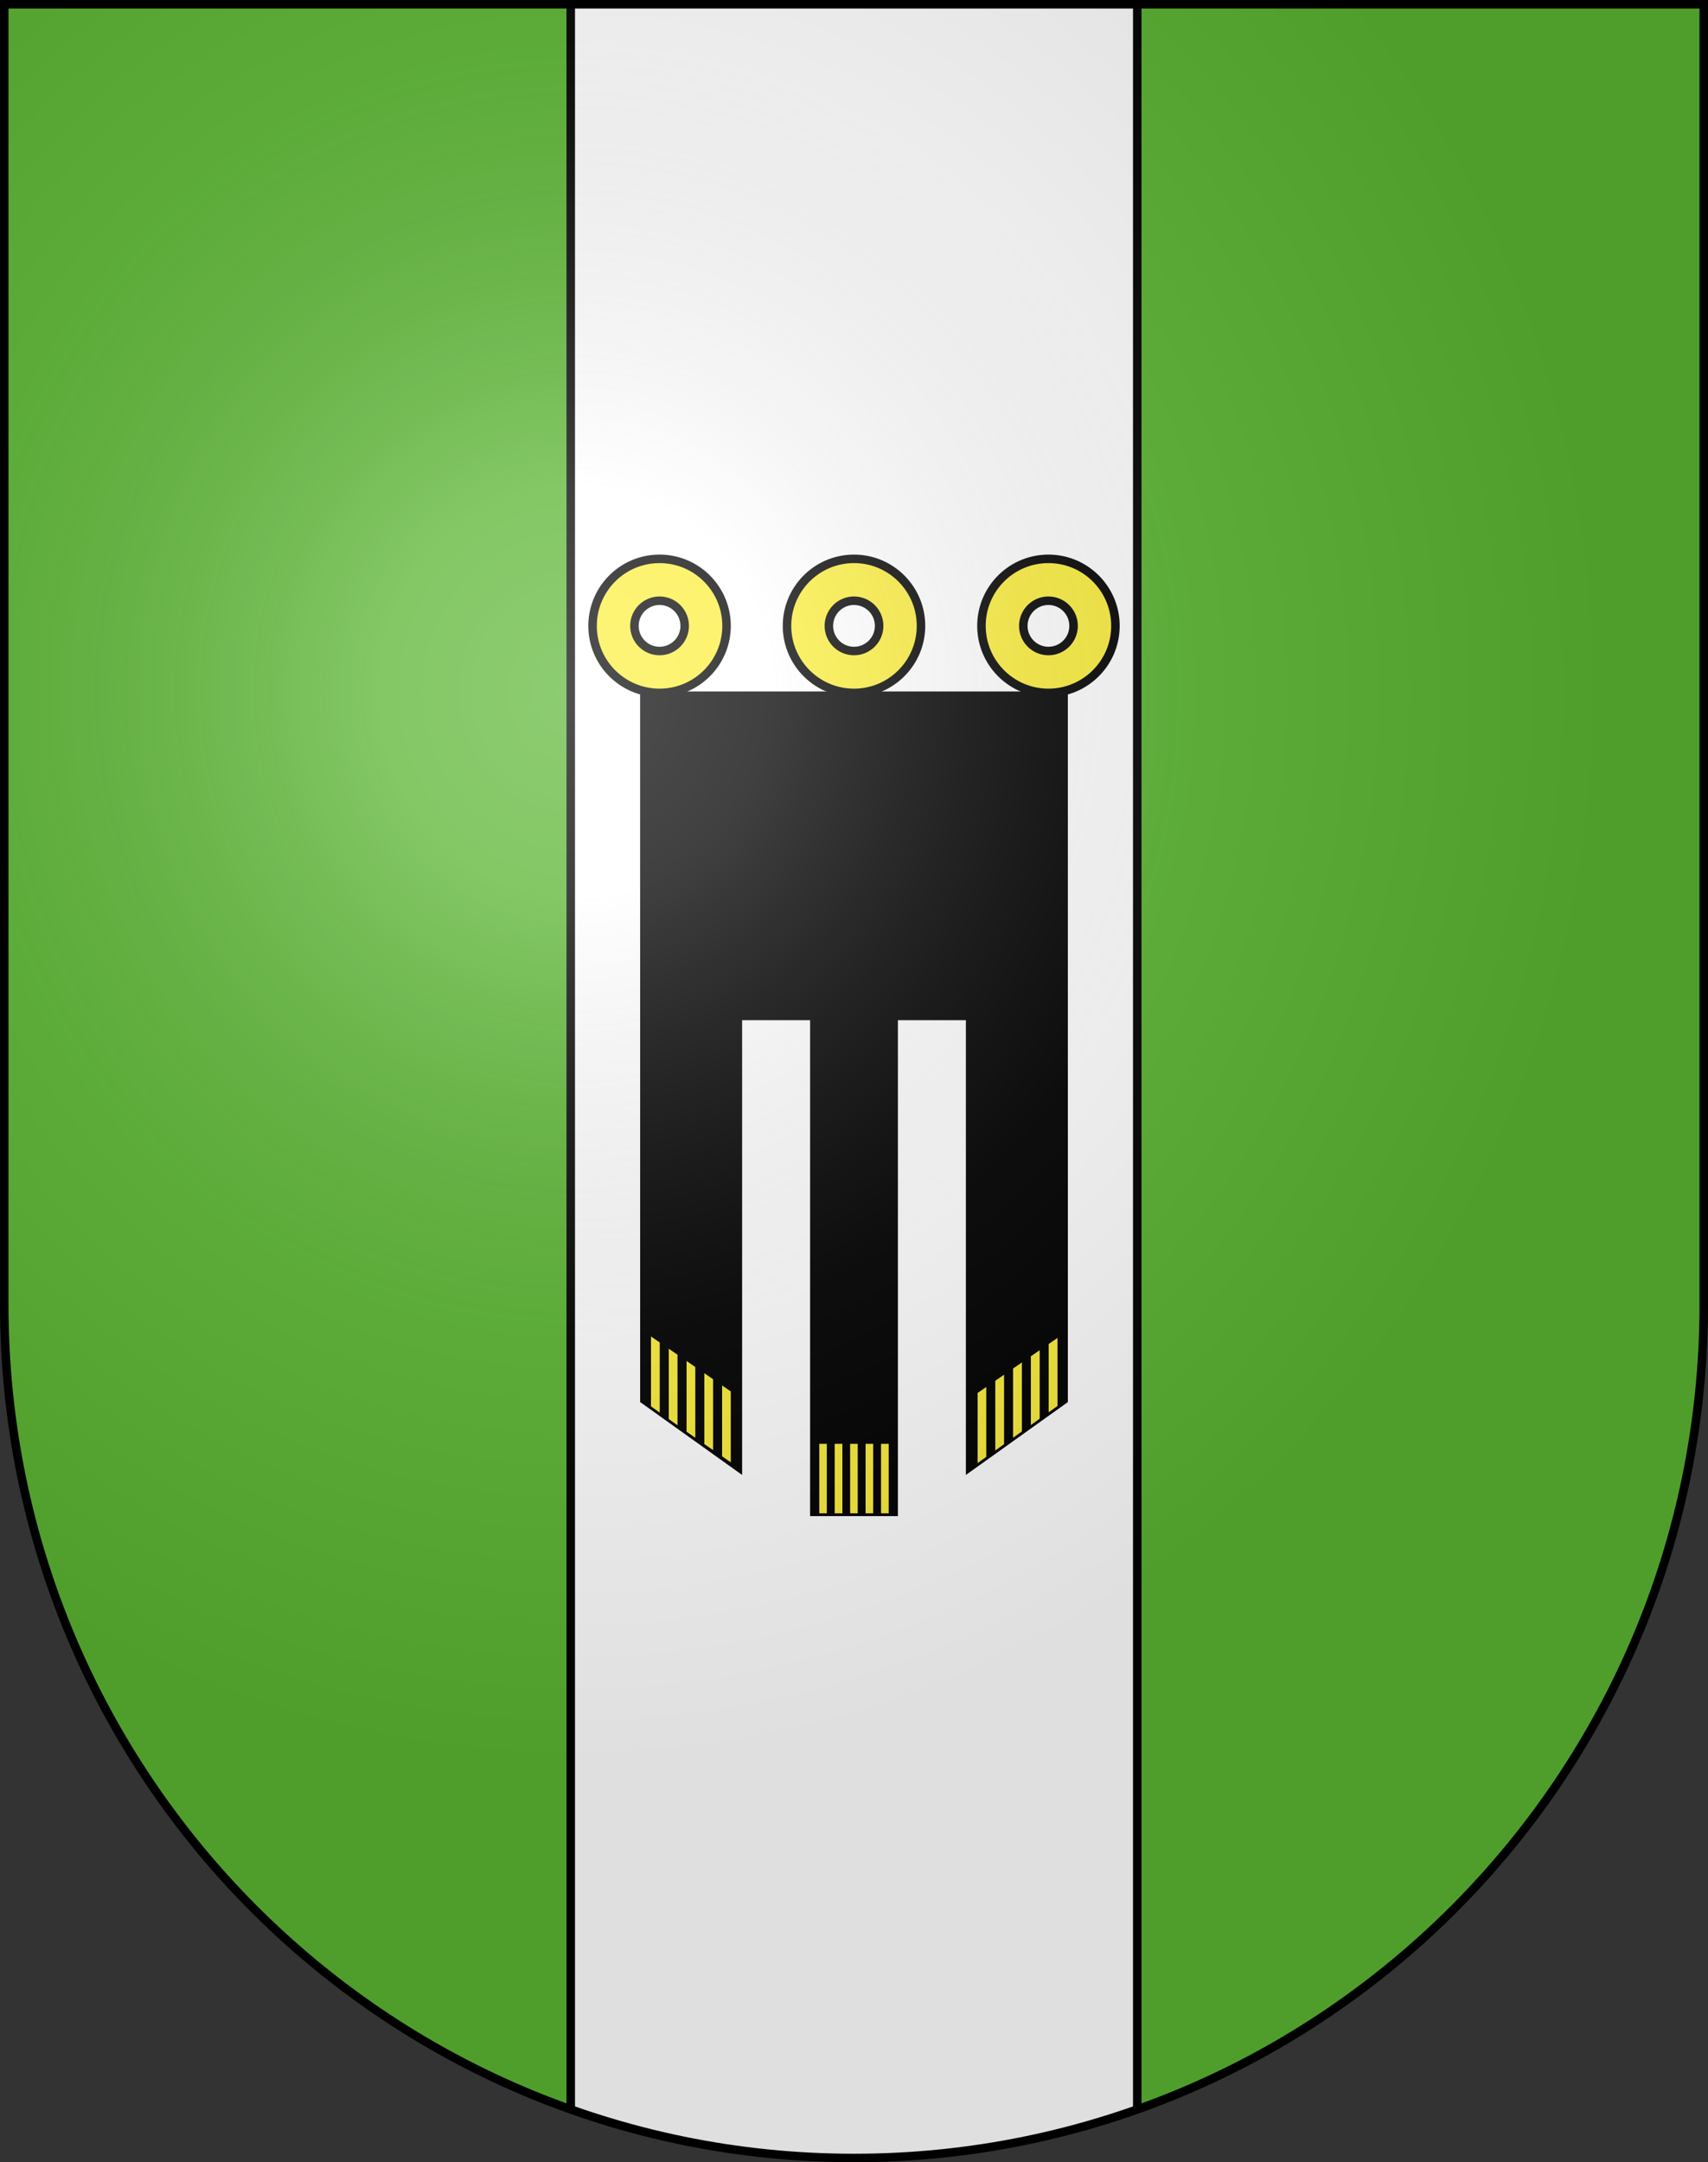 <svg xmlns="http://www.w3.org/2000/svg" width="603" height="763" xml:space="preserve"><rect width="100%" height="100%" fill="#333333" stroke="none"/><path fill="#5AB532" d="M1.5 1.5v458.868c0 166.311 134.314 301.132 300 301.132s300-134.821 300-301.132V1.5H1.5z"/><path fill="#FFF" d="M201.5 744.341c31.281 11.102 64.933 17.159 100 17.159 165.686 0 300-134.821 300-301.132V1.5h-400v742.841z"/><path fill="#5AB532" d="M401.5 744.341c116.514-41.342 200-152.859 200-283.973V1.5h-200v742.841z"/><g fill="none" stroke="#000" stroke-width="3"><path d="M201.5 1.5v742.863M401.5 1.5v742.864"/></g><path d="M301.5 244.5h-75v250l35 25v-160h25v175h30v-175h25v160l35-25v-250z"/><path fill="#FCEF3C" stroke="#000" stroke-width="3" d="M370.146 197.208c-13.059 0-23.646 10.587-23.646 23.647s10.588 23.646 23.646 23.646c13.06 0 23.646-10.584 23.646-23.646.001-13.06-10.587-23.647-23.646-23.647zm0 32.515c-4.896 0-8.867-3.973-8.867-8.866 0-4.896 3.972-8.868 8.867-8.868a8.869 8.869 0 0 1 8.868 8.868c.001 4.894-3.969 8.866-8.868 8.866zM301.5 197.208c-13.058 0-23.646 10.587-23.646 23.646 0 13.062 10.589 23.646 23.646 23.646 13.06 0 23.646-10.585 23.646-23.646 0-13.059-10.586-23.646-23.646-23.646zm0 32.515c-4.896 0-8.867-3.973-8.867-8.866a8.868 8.868 0 0 1 17.737 0c-.001 4.893-3.972 8.866-8.87 8.866zM232.854 197.208c-13.058 0-23.646 10.587-23.646 23.646 0 13.062 10.589 23.646 23.646 23.646 13.06 0 23.646-10.585 23.646-23.646 0-13.059-10.587-23.646-23.646-23.646zm0 32.515c-4.896 0-8.867-3.973-8.867-8.866a8.868 8.868 0 0 1 17.736 0c0 4.893-3.971 8.866-8.869 8.866z"/><path fill="#FCEF3C" d="M289.228 509.5h2.727v25h-2.727z"/><path d="M291.955 509.5h2.728v25h-2.728z"/><path fill="#FCEF3C" d="M294.682 509.5h2.727v25h-2.727z"/><path d="M297.409 509.5h2.728v25h-2.728zM286.5 509.5h2.728v25H286.5z"/><path fill="#FCEF3C" d="M300.137 509.5h2.726v25h-2.726z"/><path d="M302.863 509.5h2.729v25h-2.729z"/><path fill="#FCEF3C" d="M305.59 509.5h2.729v25h-2.729z"/><path d="M308.317 509.5h2.728v25h-2.728z"/><path fill="#FCEF3C" d="M311.045 509.5h2.729v25h-2.729z"/><path d="M313.771 509.5h2.729v25h-2.729z"/><g><path fill="#FCEF3C" d="m345.098 491.564 3.139-2.162v25l-3.139 2.162z"/><path d="m348.237 489.402 3.142-2.163v25l-3.142 2.163z"/><path fill="#FCEF3C" d="m351.379 487.239 3.14-2.162v25l-3.14 2.162z"/><path d="m354.519 485.077 3.141-2.162v25l-3.141 2.162zM341.957 493.729l3.141-2.165v25l-3.141 2.165z"/><path fill="#FCEF3C" d="m357.66 482.915 3.139-2.162v25l-3.139 2.162z"/><path d="m360.799 480.753 3.141-2.162v25l-3.141 2.162z"/><path fill="#FCEF3C" d="m363.94 478.591 3.14-2.163v25l-3.14 2.163z"/><path d="m367.08 476.428 3.142-2.163v25l-3.142 2.163z"/><path fill="#FCEF3C" d="m370.222 474.265 3.139-2.161v25l-3.139 2.161z"/><path d="m373.361 472.104 3.141-2.165v25l-3.141 2.165z"/></g><path fill="none" stroke="#000" d="M301.5 244.5h75v250l-35 25v-160h-25v175h-15"/><g><path fill="#FCEF3C" d="m258.035 516.031-3.14-2.163v-25l3.14 2.163z"/><path d="m254.895 513.868-3.142-2.163v-25l3.142 2.163z"/><path fill="#FCEF3C" d="m251.753 511.705-3.14-2.162v-25l3.14 2.162z"/><path d="m248.613 509.543-3.14-2.162v-25l3.14 2.162zM261.175 518.193l-3.14-2.162v-25l3.14 2.162z"/><path fill="#FCEF3C" d="m245.473 507.381-3.14-2.162v-25l3.14 2.162z"/><path d="m242.333 505.219-3.142-2.162v-25l3.142 2.162z"/><path fill="#FCEF3C" d="m239.191 503.057-3.14-2.162v-25l3.14 2.162z"/><path d="m236.051 500.895-3.14-2.165v-25l3.14 2.165z"/><path fill="#FCEF3C" d="m232.911 498.73-3.14-2.162v-25l3.14 2.162z"/><path d="m229.771 496.568-3.142-2.162v-25l3.142 2.162z"/></g><path fill="none" stroke="#000" d="M301.5 244.5h-75v250l35 25v-160h25v175h15"/><g><radialGradient id="a" cx="818.403" cy="-435.424" r="300" gradientTransform="matrix(1.215 0 0 1.267 -791.026 795.62)" gradientUnits="userSpaceOnUse"><stop offset="0" style="stop-color:#fff;stop-opacity:.314"/><stop offset=".19" style="stop-color:#fff;stop-opacity:.251"/><stop offset=".6" style="stop-color:#6b6b6b;stop-opacity:.126"/><stop offset="1" style="stop-color:#000;stop-opacity:.126"/></radialGradient><path fill="url(#a)" d="M1.5 1.5v458.868c0 166.311 134.314 301.132 300 301.132s300-134.821 300-301.132V1.5H1.5z"/></g><g><path fill="none" stroke="#000" stroke-width="3" d="M1.5 1.5v458.868c0 166.311 134.314 301.132 300 301.132s300-134.821 300-301.132V1.5H1.5z"/></g></svg>